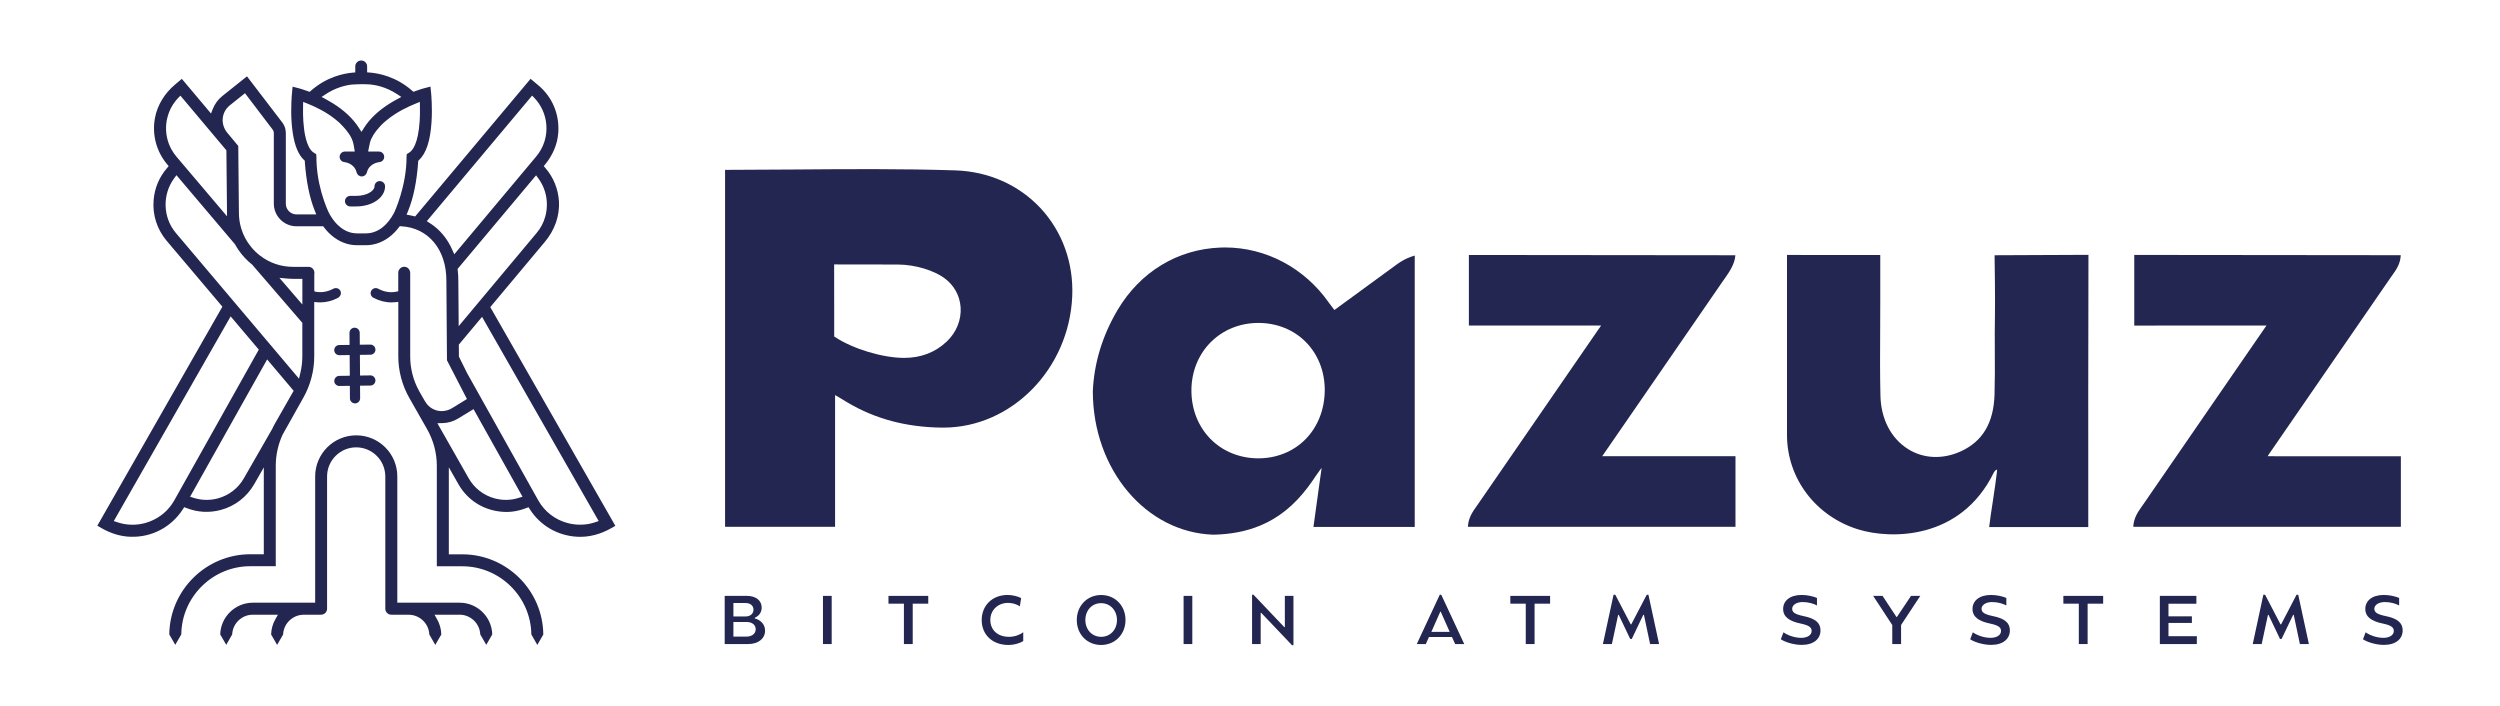 <?xml version="1.0" encoding="UTF-8" standalone="no"?>
<!-- Generator: Adobe Illustrator 26.2.1, SVG Export Plug-In . SVG Version: 6.00 Build 0)  -->

<svg
   version="1.1"
   id="Layer_1"
   x="0px"
   y="0px"
   viewBox="0 0 539.28 152.23"
   xmlSpace="preserve"
   width="539.28"
   height="152.23"
   xmlns="http://www.w3.org/2000/svg"
   xmlnsSvg="http://www.w3.org/2000/svg"><defs
   id="defs99" />
<style
   type="text/css"
   id="style2">
	.st0{fill:#E73061;}
	.st1{fill:#232650;}
</style>
<g
   id="g8"
   transform="translate(-28.245,-56.77)">
	<path
   class="st1"
   d="m 110.17,95.83 c -0.63,0 -1.14,0.51 -1.14,1.14 -0.01,0.97 -1.63,2.05 -3.94,2.05 h -1.29 c -0.63,0 -1.14,0.52 -1.14,1.14 0,0.63 0.51,1.14 1.14,1.14 h 1.29 c 3.48,0 6.22,-1.91 6.22,-4.34 0,-0.61 -0.51,-1.13 -1.14,-1.13"
   id="path4" />
	<path
   class="st1"
   d="m 145.86,103.5 c -0.36,1.3 -0.97,2.47 -1.83,3.49 l -16.84,20.13 -0.08,-9.89 c 0,-0.72 -0.04,-1.45 -0.13,-2.17 l -0.03,-0.28 0.18,-0.21 16.75,-19.98 0.49,0.66 c 0.64,0.86 1.11,1.81 1.43,2.85 0.02,0.06 0.03,0.11 0.05,0.17 l 0.05,0.2 c 0.04,0.13 0.07,0.26 0.1,0.39 0.32,1.52 0.28,3.13 -0.14,4.64 m 11.53,65.67 -0.15,0.05 -0.6,0.2 c -0.79,0.27 -1.61,0.44 -2.44,0.5 -0.28,0.02 -0.56,0.03 -0.83,0.03 -0.91,0 -1.83,-0.12 -2.72,-0.36 -2.68,-0.72 -4.9,-2.45 -6.27,-4.84 l -15.39,-27.52 -1.75,-3.53 -0.02,-2.59 0.03,-0.04 4.98,-5.95 0.09,0.16 z m -16.59,-5.21 -0.6,0.19 c -0.25,0.08 -0.51,0.15 -0.77,0.21 -0.02,0 -0.04,0.01 -0.06,0.02 v 0 c -0.19,0.04 -0.37,0.08 -0.56,0.11 -0.47,0.07 -0.95,0.11 -1.42,0.11 -0.82,0 -1.63,-0.11 -2.43,-0.32 -2.4,-0.65 -4.39,-2.19 -5.62,-4.35 l -6.75,-11.87 1.09,-0.02 c 1.17,-0.02 2.31,-0.35 3.33,-0.96 l 0.05,-0.03 3.22,-1.96 0.11,-0.07 10.57,18.9 z m -14.99,-53.29 c -1.07,-2.46 -2.75,-4.46 -4.87,-5.79 l -0.63,-0.4 22.72,-27.09 0.5,0.52 c 1.48,1.56 2.36,3.52 2.56,5.68 0.23,2.53 -0.55,5 -2.18,6.94 l -17.67,21.09 z m -12.54,-8.02 c -0.74,1.39 -1.6,2.46 -2.57,3.21 -1.33,1.02 -2.6,1.24 -3.44,1.25 -0.2,0 -0.73,0 -1.21,0 -0.37,0 -0.72,0 -0.87,0 -0.81,-0.01 -2.05,-0.22 -3.35,-1.19 -0.25,-0.19 -0.5,-0.4 -0.74,-0.63 -0.71,-0.69 -1.35,-1.57 -1.91,-2.63 -0.01,-0.02 -0.86,-1.74 -1.6,-4.39 C 96.86,95.68 96.5,93.12 96.5,90.65 L 96.46,90.03 95.9,89.68 C 95.48,89.42 95.11,88.96 94.8,88.3 94.69,88.07 94.58,87.81 94.48,87.53 94.32,87.07 94.18,86.54 94.06,85.96 93.97,85.54 93.9,85.08 93.84,84.6 93.77,84.09 93.72,83.54 93.68,82.96 93.61,81.94 93.59,80.84 93.62,79.68 l 0.02,-0.93 0.86,0.34 c 1.7,0.67 4.17,1.83 6.26,3.56 0.53,0.41 0.89,0.76 1.48,1.4 0.81,0.88 1.8,2.07 2.18,3.48 0.07,0.25 0.16,0.75 0.28,1.49 l 0.07,0.44 h -2.12 c -0.61,0 -1.11,0.48 -1.14,1.09 -0.03,0.61 0.43,1.13 1.04,1.19 0.09,0.01 2.13,0.22 2.62,2.22 0.13,0.51 0.58,0.87 1.11,0.87 0.53,0 0.98,-0.36 1.11,-0.87 0.47,-1.93 2.46,-2.2 2.68,-2.22 0.62,-0.05 1.08,-0.58 1.05,-1.19 -0.03,-0.61 -0.53,-1.09 -1.14,-1.09 h -2.32 l 0.08,-0.45 c 0.14,-0.74 0.24,-1.24 0.31,-1.49 0.31,-1.1 0.99,-2.2 2.15,-3.45 0.5,-0.59 1.2,-1.18 1.53,-1.43 2.08,-1.71 4.54,-2.87 6.22,-3.54 l 0.86,-0.35 0.02,0.93 c 0.03,1.12 0,2.21 -0.06,3.23 -0.32,4.86 -1.53,6.32 -2.23,6.76 l -0.56,0.35 -0.04,0.65 c 0,6.23 -2.56,11.75 -2.67,11.98 M 98.53,77.07 c 0.97,-0.63 2.01,-1.14 3.1,-1.5 0.44,-0.15 0.9,-0.27 1.36,-0.37 0.38,-0.08 0.77,-0.15 1.15,-0.19 0.02,0 2.32,-0.17 3.99,-0.02 1.13,0.11 3.39,0.52 5.78,2.09 l 0.91,0.6 -0.96,0.52 c -0.52,0.28 -1,0.55 -1.46,0.84 -2.48,1.54 -4.38,3.33 -5.64,5.32 l -0.54,0.86 -0.55,-0.86 C 104.4,82.37 102.5,80.58 100.03,79.04 99.56,78.75 99.08,78.47 98.58,78.2 L 97.62,77.68 Z M 77.08,89.2 77.22,103.43 66.28,90.53 c -0.4,-0.48 -0.76,-1.01 -1.06,-1.55 -0.9,-1.64 -1.29,-3.51 -1.12,-5.39 0.04,-0.48 0.13,-0.98 0.25,-1.47 0.33,-1.33 0.93,-2.54 1.78,-3.6 0.17,-0.2 0.34,-0.41 0.53,-0.6 l 0.5,-0.52 z m 1.85,20.26 -0.11,0.06 0.11,-0.06 0.03,0.04 c 0.22,0.41 0.47,0.81 0.74,1.21 0.83,1.2 1.82,2.26 2.94,3.14 l 10.82,12.56 v 7.21 c 0,1.2 -0.14,2.4 -0.42,3.58 l -0.3,1.25 -26.59,-31.46 C 63.37,103.67 63.23,98.74 65.8,95.25 l 0.51,-0.69 0.1,0.12 z m 11.18,7.39 c 0.48,0.04 0.92,0.07 1.35,0.07 h 2.01 v 5.54 l -4.95,-5.75 z m -2.52,31.22 c -0.22,0.38 -0.43,0.79 -0.63,1.23 l -6.1,10.63 c -1.23,2.16 -3.23,3.7 -5.62,4.35 -0.79,0.21 -1.61,0.32 -2.43,0.32 -0.95,0 -1.9,-0.15 -2.81,-0.44 l -0.75,-0.24 0.08,-0.14 16.54,-29.48 5.72,6.77 z m -21.77,16.67 c -1.2,2.11 -3.04,3.68 -5.3,4.54 -0.32,0.12 -0.65,0.23 -0.98,0.32 -0.89,0.24 -1.8,0.36 -2.72,0.36 -1.12,0 -2.22,-0.18 -3.28,-0.54 l -0.75,-0.25 0.08,-0.14 25.13,-44.01 6.07,7.17 -0.22,0.39 z m 80.08,-71.72 -0.36,-0.42 0.21,-0.25 c 1.73,-2.07 2.74,-4.46 2.92,-6.92 0.29,-3.99 -1.27,-7.73 -4.3,-10.26 l -1.67,-1.4 -24.9,29.69 -0.39,-0.09 c -0.23,-0.06 -0.45,-0.11 -0.68,-0.15 l -0.78,-0.15 0.3,-0.73 c 1.16,-2.8 1.9,-6.38 2.2,-10.64 l 0.02,-0.25 0.18,-0.17 c 1.54,-1.46 2.42,-4.14 2.68,-8.18 0.21,-3.16 -0.07,-6.03 -0.08,-6.16 l -0.15,-1.49 -1.45,0.38 c -0.01,0 -0.73,0.19 -1.87,0.61 l -0.36,0.13 -0.29,-0.25 c -3.46,-3.04 -7.19,-3.75 -9.1,-3.9 l -0.59,-0.04 v -1.29 c 0,-0.7 -0.57,-1.27 -1.27,-1.27 -0.71,0 -1.29,0.57 -1.29,1.27 v 1.3 l -0.59,0.05 c -1.89,0.17 -5.56,0.9 -8.96,3.89 l -0.29,0.25 -0.36,-0.13 c -1.12,-0.41 -1.86,-0.6 -1.87,-0.61 l -1.45,-0.38 -0.14,1.49 c -0.01,0.12 -0.29,2.97 -0.08,6.15 0.03,0.39 0.06,0.79 0.11,1.23 l 0.15,1.15 c 0.42,2.75 1.21,4.65 2.43,5.81 L 94.01,91.46 94,91.7 c 0.3,4.16 1.01,7.67 2.11,10.43 l 0.36,0.89 h -4.26 c -1.27,0 -2.31,-1.03 -2.31,-2.31 V 85.48 c 0,0 -0.02,-0.6 -0.13,-1 -0.13,-0.47 -0.36,-0.94 -0.65,-1.31 l -7.6,-9.93 -5.31,4.24 c -0.91,0.73 -1.63,1.69 -2.05,2.77 l -0.4,1.01 -6.29,-7.48 -1.43,1.2 c -2.3,1.92 -3.84,4.47 -4.36,7.19 -0.68,3.58 0.27,7.24 2.6,10.02 l 0.35,0.42 -0.36,0.42 c -1.68,1.94 -2.68,4.33 -2.89,6.91 -0.26,3.18 0.73,6.28 2.78,8.73 l 12.06,14.26 -0.23,0.39 -26.75,46.85 0.91,0.53 c 2.03,1.17 4.22,1.82 6.32,1.86 4.57,0.13 8.76,-2.11 11.22,-5.94 l 0.29,-0.45 0.49,0.19 c 2.38,0.94 4.94,1.08 7.42,0.41 3.06,-0.83 5.62,-2.81 7.19,-5.56 l 2.07,-3.61 v 18.73 h -2.92 c -9.54,0 -17.37,7.76 -17.47,17.3 l 1.29,2.24 1.3,-2.25 c 0.09,-8.11 6.76,-14.71 14.88,-14.71 h 5.5 v -21.68 c 0,-2.29 0.51,-4.6 1.47,-6.69 l 4.44,-7.91 c 1.56,-2.74 2.39,-5.85 2.39,-9.01 v -11.7 l 0.59,0.05 c 0.26,0.02 0.48,0.03 0.69,0.03 1.29,0 2.57,-0.32 3.8,-0.96 0.57,-0.29 0.82,-0.96 0.58,-1.49 -0.13,-0.28 -0.36,-0.48 -0.65,-0.58 -0.29,-0.09 -0.59,-0.07 -0.86,0.07 -1.58,0.84 -2.93,0.83 -3.79,0.67 l -0.29,-0.05 -0.06,-0.3 v -3.4 c 0.02,-0.19 0.03,-0.26 0.03,-0.34 0,-0.07 -0.01,-0.14 -0.03,-0.23 -0.1,-0.61 -0.62,-1.06 -1.24,-1.06 h -3.35 c -2.62,0 -5.09,-0.85 -7.15,-2.45 -1.3,-1.01 -2.39,-2.3 -3.16,-3.75 -0.89,-1.67 -1.36,-3.57 -1.36,-5.48 l -0.14,-14.4 -2.35,-2.82 c -0.75,-0.89 -1.11,-2.04 -1,-3.14 0.11,-1.11 0.66,-2.1 1.53,-2.8 l 3.27,-2.61 0.08,0.1 5.91,7.77 c 0.15,0.19 0.23,0.43 0.23,0.67 v 15.27 c 0,2.69 2.19,4.89 4.89,4.89 h 5.77 l 0.19,0.26 c 0.64,0.84 1.36,1.56 2.14,2.13 1.88,1.4 3.71,1.69 4.91,1.69 h 1.99 c 1.21,0 3.04,-0.29 4.93,-1.69 0.78,-0.58 1.5,-1.3 2.14,-2.14 l 0.21,-0.27 0.34,0.02 c 5.81,0.32 9.71,5 9.71,11.66 l 0.13,17.25 4.31,8.35 -3.19,1.96 c -1.01,0.61 -2.2,0.8 -3.28,0.52 -1.08,-0.28 -1.99,-0.97 -2.54,-1.95 -0.03,-0.06 -0.08,-0.13 -0.13,-0.19 l -0.85,-1.48 v 0 l -0.07,-0.12 -0.28,-0.5 c -1.24,-2.26 -1.9,-4.82 -1.9,-7.4 v -17.99 c 0,-0.68 -0.46,-1.27 -1.07,-1.36 -0.39,-0.06 -0.76,0.04 -1.05,0.29 -0.29,0.25 -0.46,0.61 -0.46,0.98 v 4 l -0.64,0.13 c -1.22,0.2 -2.47,-0.03 -3.7,-0.69 -0.26,-0.14 -0.56,-0.16 -0.84,-0.08 -0.28,0.09 -0.51,0.28 -0.65,0.54 -0.14,0.26 -0.16,0.56 -0.08,0.84 0.08,0.28 0.28,0.51 0.54,0.65 1.26,0.67 2.57,1.01 3.9,1.01 0.24,0 0.47,-0.01 0.73,-0.04 l 0.75,-0.07 v 11.73 c 0,3.15 0.83,6.27 2.39,9.01 l 3.85,6.76 c 1.35,2.39 2.07,5.1 2.07,7.85 v 21.68 h 5.5 c 8.12,0 14.79,6.6 14.89,14.71 l 1.29,2.25 1.29,-2.24 c -0.09,-9.54 -7.92,-17.3 -17.47,-17.3 h -2.91 v -18.77 l 2.07,3.64 c 2.01,3.53 5.53,5.71 9.67,5.97 1.64,0.11 3.34,-0.18 5.05,-0.85 l 0.4,-0.15 0.29,0.45 c 2.26,3.52 5.97,5.68 10.2,5.92 2.48,0.14 5.03,-0.51 7.39,-1.87 l 0.85,-0.49 -26.98,-47.18 0.06,-0.07 11.74,-14.03 c 2.11,-2.52 3.18,-5.59 3.02,-8.65 -0.16,-2.7 -1.16,-5.21 -2.92,-7.24"
   id="path6" />
</g>
<polygon
   class="st1"
   points="140.8,163.96 140.2,164.15 "
   id="polygon10"
   transform="translate(-28.245,-56.77)" />
<g
   id="g14"
   transform="translate(-28.245,-56.77)">
	<path
   class="st1"
   d="m 139.37,164.38 v 0 c 0.02,-0.01 0.04,-0.01 0.06,-0.02 -0.2,0.05 -0.41,0.09 -0.62,0.13 0.19,-0.04 0.37,-0.07 0.56,-0.11"
   id="path12" />
</g>
<path
   class="st1"
   d="m 98.805,90.27 3.21,-1.96 z"
   id="path16" />
<g
   id="g56"
   transform="translate(-28.245,-56.77)">
	<polygon
   class="st1"
   points="127,147.07 127.05,147.04 "
   id="polygon18" />
	<path
   class="st1"
   d="m 101.44,140.03 2.27,-0.03 0.02,2.7 c 0,0.6 0.5,1.09 1.1,1.09 0.3,0 0.58,-0.12 0.78,-0.33 0.21,-0.21 0.32,-0.49 0.32,-0.78 l -0.02,-2.71 2.23,-0.03 c 0.3,0 0.57,-0.12 0.78,-0.33 0.2,-0.21 0.31,-0.49 0.31,-0.78 0,-0.3 -0.12,-0.57 -0.33,-0.77 -0.23,-0.22 -0.51,-0.34 -0.76,-0.31 l -2.23,0.03 -0.03,-4.46 2.27,-0.03 c 0.3,0 0.57,-0.12 0.77,-0.33 0.21,-0.21 0.32,-0.49 0.31,-0.78 -0.01,-0.6 -0.5,-1.08 -1.1,-1.08 l -2.27,0.03 -0.02,-2.58 c -0.01,-0.6 -0.5,-1.09 -1.11,-1.09 -0.3,0 -0.57,0.12 -0.78,0.33 -0.21,0.21 -0.32,0.49 -0.32,0.78 l 0.02,2.6 -2.23,0.03 c -0.29,0 -0.57,0.12 -0.77,0.33 -0.2,0.21 -0.31,0.49 -0.31,0.78 0.01,0.6 0.5,1.08 1.1,1.08 l 2.23,-0.03 0.03,4.46 -2.27,0.03 c -0.3,0.01 -0.57,0.12 -0.77,0.34 -0.2,0.21 -0.31,0.49 -0.31,0.78 0,0.57 0.5,1.06 1.09,1.06"
   id="path20" />
	<path
   class="st1"
   d="m 127.41,186.78 h -13.46 v -27.24 c 0,-4.89 -3.97,-8.86 -8.86,-8.86 -4.89,0 -8.86,3.97 -8.86,8.86 v 27.24 H 82.77 c -3.78,0 -6.93,3.07 -7.02,6.85 l 1.3,2.24 1.28,-2.25 c 0.1,-2.35 2.08,-4.25 4.43,-4.25 h 5.44 l -0.55,0.97 c -0.58,1 -0.89,2.14 -0.92,3.3 l 1.29,2.24 1.3,-2.25 c 0.09,-2.35 2.08,-4.25 4.43,-4.25 l 3.75,-0.01 c 0.72,0 1.3,-0.58 1.3,-1.29 v -28.53 c 0,-3.46 2.82,-6.28 6.28,-6.28 3.46,0 6.28,2.82 6.28,6.28 v 28.53 c 0,0.71 0.58,1.29 1.29,1.29 l 3.77,0.01 c 2.35,0 4.34,1.9 4.43,4.25 l 1.29,2.25 1.3,-2.24 c -0.03,-1.16 -0.34,-2.3 -0.92,-3.3 l -0.55,-0.97 h 5.44 c 2.35,0 4.34,1.91 4.43,4.25 l 1.3,2.25 1.29,-2.24 c -0.09,-3.79 -3.23,-6.85 -7.02,-6.85"
   id="path22" />
	<path
   class="st1"
   d="m 232.45,130.46 c -2.46,2.33 -5.55,3.51 -9.17,3.51 -4.63,0 -11.06,-1.94 -14.95,-4.52 l -0.14,-0.09 v -5.21 c -0.01,-4.02 -0.01,-9.1 -0.01,-10.02 v -0.32 h 0.32 c 1.2,0 3.97,0.01 6.73,0.01 2.73,0.01 5.45,0.01 6.6,0.01 4.13,0 8,1.42 9.99,2.83 2.16,1.52 3.45,3.78 3.64,6.37 0.19,2.73 -0.9,5.44 -3.01,7.43 m 1.85,-36.94 c -11.52,-0.37 -23.28,-0.28 -34.66,-0.19 -4.9,0.03 -9.97,0.07 -14.99,0.08 v 77 h 23.73 v -28.42 l 0.48,0.27 c 0.38,0.22 0.87,0.52 1.32,0.8 0.33,0.2 0.64,0.39 0.88,0.53 6.02,3.56 12.69,5.34 20.39,5.42 0.09,0 0.19,0 0.28,0 14.73,0 27.17,-12.67 27.81,-28.39 0.29,-7.16 -2.14,-13.89 -6.84,-18.95 -4.69,-5.02 -11.22,-7.92 -18.4,-8.15"
   id="path24" />
	<path
   class="st1"
   d="m 459.05,158.08 c 0.01,0 -0.07,0.78 -0.08,0.79 -0.13,1.26 -0.47,3.49 -0.82,5.84 -0.33,2.16 -0.67,4.39 -0.82,5.75 h 21.38 v -0.63 c -0.01,-12.82 -0.02,-44 0.04,-58.09 -3.1,0 -17.87,0.08 -20.25,0.09 0.03,1.7 0.14,9.67 0.08,12.7 -0.06,2.67 -0.04,5.39 -0.03,8.02 0.02,3.06 0.03,6.23 -0.06,9.34 -0.19,6.11 -2.58,10.12 -7.32,12.26 -3.9,1.76 -8.03,1.57 -11.35,-0.52 -3.65,-2.29 -5.82,-6.47 -5.94,-11.45 -0.11,-4.67 -0.09,-9.42 -0.06,-14.01 0.01,-2.07 0.02,-4.15 0.02,-6.22 v -10.17 h -5.23 c -5.08,0 -10.35,0.01 -14.89,-0.02 v 38.83 c 0,9.38 6.2,17.58 15.44,20.4 6.97,2.13 21.98,2.29 29.13,-12.2 -0.01,0 0.33,-0.71 0.76,-0.71"
   id="path26" />
	<path
   class="st1"
   d="m 372.97,127.93 c 0,0 -20.78,30.18 -25.94,37.65 l -0.29,0.41 c -0.83,1.17 -1.76,2.49 -1.85,4.41 h 57.72 v -15.22 h -28.75 l 6.41,-9.29 c 6.41,-9.31 16.08,-23.34 19.66,-28.54 l 0.34,-0.48 c 0.93,-1.32 2.19,-3.1 2.32,-5.04 l -57.49,-0.06 v 15.22 h 28.53 z"
   id="path28" />
	<path
   class="st1"
   d="m 305.6,166.84 c -0.28,0.23 -0.57,0.44 -0.86,0.65 0.29,-0.21 0.58,-0.42 0.86,-0.65"
   id="path30" />
	<path
   class="st1"
   d="m 310.39,161.84 c -0.2,0.26 -0.41,0.51 -0.61,0.76 0.2,-0.26 0.41,-0.5 0.61,-0.76"
   id="path32" />
	<path
   class="st1"
   d="m 304.29,167.82 c -0.33,0.23 -0.66,0.44 -0.99,0.64 0.33,-0.2 0.66,-0.41 0.99,-0.64"
   id="path34" />
	<path
   class="st1"
   d="m 306.86,165.75 c -0.25,0.23 -0.51,0.44 -0.76,0.66 0.25,-0.21 0.51,-0.43 0.76,-0.66"
   id="path36" />
	<path
   class="st1"
   d="m 308.07,164.56 c -0.23,0.24 -0.46,0.45 -0.69,0.68 0.24,-0.23 0.47,-0.45 0.69,-0.68"
   id="path38" />
	<path
   class="st1"
   d="m 309.25,163.25 c -0.21,0.25 -0.43,0.48 -0.64,0.72 0.21,-0.24 0.43,-0.47 0.64,-0.72"
   id="path40" />
	<path
   class="st1"
   d="m 311.49,160.31 c -0.19,0.28 -0.39,0.54 -0.58,0.81 0.19,-0.27 0.38,-0.53 0.58,-0.81"
   id="path42" />
	<path
   class="st1"
   d="m 309.76,151.62 c -2.61,2.59 -6.19,4.02 -10.08,4.02 h -0.07 c -3.95,-0.02 -7.59,-1.5 -10.23,-4.17 -2.7,-2.73 -4.17,-6.5 -4.13,-10.61 0.07,-8.22 6.28,-14.43 14.45,-14.43 h 0.01 c 3.94,0 7.55,1.45 10.18,4.08 2.67,2.68 4.13,6.38 4.12,10.42 -0.02,4.18 -1.52,7.98 -4.25,10.69 m 23.64,-39.71 c -0.69,0.2 -2.11,0.63 -3.85,1.9 -4.11,3.01 -12.65,9.26 -13.21,9.65 l -0.25,0.18 -0.61,-0.8 c -0.23,-0.3 -0.4,-0.52 -0.56,-0.75 -5.27,-7.53 -13.6,-11.94 -22.43,-11.94 -0.33,0 -0.66,0.01 -0.98,0.02 -9.24,0.34 -17.33,5.25 -22.19,13.47 -3.28,5.55 -5.08,11.45 -5.34,17.55 0.02,16.86 11.44,30.44 26.01,30.92 3.76,-0.08 7.09,-0.72 10.08,-1.96 0,0 0.01,0 0.01,-0.01 0.49,-0.2 0.97,-0.43 1.45,-0.66 0.08,-0.04 0.15,-0.08 0.23,-0.12 0.4,-0.21 0.79,-0.42 1.18,-0.65 0.12,-0.07 0.24,-0.16 0.36,-0.23 0.33,-0.21 0.67,-0.42 0.99,-0.64 0.15,-0.11 0.3,-0.23 0.45,-0.33 0.29,-0.21 0.58,-0.42 0.86,-0.65 0.17,-0.14 0.33,-0.29 0.5,-0.43 0.25,-0.22 0.51,-0.43 0.76,-0.66 0.18,-0.17 0.35,-0.35 0.53,-0.52 0.23,-0.22 0.46,-0.44 0.69,-0.68 0.18,-0.19 0.36,-0.39 0.53,-0.59 0.22,-0.24 0.43,-0.47 0.64,-0.72 0.18,-0.21 0.35,-0.43 0.52,-0.65 0.2,-0.25 0.41,-0.5 0.61,-0.76 0.18,-0.23 0.35,-0.48 0.52,-0.72 0.19,-0.27 0.39,-0.53 0.58,-0.81 0.17,-0.25 0.33,-0.53 0.51,-0.78 1.02,-1.49 1.35,-1.83 1.35,-1.83 l -0.3,2.1 c -0.24,1.69 -0.49,3.51 -0.74,5.34 -0.27,1.93 -0.47,3.46 -0.73,5.29 h 21.85 V 111.9 c -0.01,0 -0.01,0 -0.02,0.01"
   id="path44" />
	<path
   class="st1"
   d="m 290,172.1 c 3.76,-0.08 7.08,-0.72 10.07,-1.96 -2.99,1.24 -6.32,1.88 -10.07,1.96 -0.01,0 0,0 0,0"
   id="path46" />
	<path
   class="st1"
   d="m 301.53,169.47 c -0.47,0.24 -0.96,0.46 -1.45,0.67 0.49,-0.21 0.98,-0.43 1.45,-0.67"
   id="path48" />
	<path
   class="st1"
   d="m 302.94,168.7 c -0.39,0.23 -0.78,0.44 -1.18,0.65 0.39,-0.21 0.79,-0.42 1.18,-0.65"
   id="path50" />
	<path
   class="st1"
   d="m 518.88,155.18 h -0.75 -0.72 l 0.3,-0.49 c 0,0 0.04,-0.06 0.12,-0.17 l 0.2,-0.28 5.11,-7.42 c 6.53,-9.48 17.1,-24.83 20.83,-30.23 l 0.34,-0.48 c 0.85,-1.19 1.72,-2.42 1.81,-4.29 l -57.04,-0.06 c 0,0 0,0 0,0 h -0.45 V 127 l 28.52,-0.01 -6.18,8.96 c -6.55,9.52 -16.77,24.34 -20.41,29.64 l -0.29,0.41 c -0.83,1.17 -1.76,2.49 -1.85,4.41 h 57.72 v -15.22 h -27.26 z"
   id="path52" />
	<path
   class="st1"
   d="m 189.31,194.09 c 1.15,0 1.95,-0.64 1.95,-1.59 0,-0.95 -0.8,-1.56 -1.96,-1.56 h -2.85 v 3.15 z m -0.23,-4.34 c 0.99,0 1.7,-0.59 1.7,-1.46 0,-0.89 -0.71,-1.44 -1.7,-1.44 h -2.63 v 2.9 z m -4.51,-4.44 h 4.83 c 1.85,0 3.15,0.98 3.15,2.52 0,1.02 -0.58,1.81 -1.5,2.21 v 0.12 c 1.35,0.37 2.23,1.35 2.23,2.66 0,1.77 -1.57,2.88 -3.65,2.88 h -5.06 z"
   id="path54" />
</g>
<rect
   x="177.525"
   y="128.54"
   class="st1"
   width="1.88"
   height="10.39"
   id="rect58" />
<polygon
   class="st1"
   points="219.9,185.31 228.48,185.31 228.48,186.99 225.13,186.99 225.13,195.7 223.23,195.7 223.23,186.99 219.9,186.99 "
   id="polygon60"
   transform="translate(-28.245,-56.77)" />
<g
   id="g66"
   transform="translate(-28.245,-56.77)">
	<path
   class="st1"
   d="m 240.01,190.53 c 0,-3.09 2.21,-5.42 5.61,-5.42 0.95,0 2.15,0.27 2.9,0.67 l -0.28,1.78 c -0.63,-0.43 -1.58,-0.74 -2.54,-0.74 -2.2,0 -3.83,1.56 -3.83,3.67 0,2.17 1.56,3.65 4.03,3.65 1.18,0 2.28,-0.39 3.07,-0.99 v 1.9 c -0.81,0.52 -2.06,0.85 -3.18,0.85 -3.56,-0.01 -5.78,-2.28 -5.78,-5.37"
   id="path62" />
	<path
   class="st1"
   d="m 269.19,190.52 c 0,-2.06 -1.43,-3.64 -3.43,-3.64 -1.98,0 -3.39,1.56 -3.39,3.64 0,2.06 1.43,3.62 3.4,3.62 2,0 3.42,-1.56 3.42,-3.62 m -8.67,0 c 0,-3.07 2.24,-5.4 5.25,-5.4 3.02,0 5.26,2.31 5.26,5.39 0,3.07 -2.24,5.39 -5.28,5.39 -3.01,-0.01 -5.23,-2.31 -5.23,-5.38"
   id="path64" />
</g>
<rect
   x="255.315"
   y="128.54"
   class="st1"
   width="1.88"
   height="10.39"
   id="rect68" />
<polygon
   class="st1"
   points="305.28,192.05 305.4,192.05 305.4,185.31 307.26,185.31 307.26,195.95 306.95,195.95 300.31,188.97 300.19,188.97 300.19,195.7 298.33,195.7 298.33,185.06 298.64,185.06 "
   id="polygon70"
   transform="translate(-28.245,-56.77)" />
<path
   class="st1"
   d="m 312.715,136.3 -1.93,-4.35 h -0.1 l -1.92,4.35 z m -2.14,-8.01 h 0.32 l 4.96,10.64 h -1.96 l -0.69,-1.52 h -4.96 l -0.68,1.52 h -1.95 z"
   id="path72" />
<polygon
   class="st1"
   points="354.04,185.31 362.62,185.31 362.62,186.99 359.27,186.99 359.27,195.7 357.37,195.7 357.37,186.99 354.04,186.99 "
   id="polygon74"
   transform="translate(-28.245,-56.77)" />
<polygon
   class="st1"
   points="380.24,194.6 379.9,194.6 377.42,189.4 377.3,189.4 375.95,195.7 374.01,195.7 376.31,185.06 376.68,185.06 380.01,191.45 380.13,191.45 383.47,185.06 383.83,185.06 386.13,195.7 384.19,195.7 382.86,189.4 382.72,189.4 "
   id="polygon76"
   transform="translate(-28.245,-56.77)" />
<g
   id="g80"
   transform="translate(-28.245,-56.77)">
	<path
   class="st1"
   d="m 412.39,194.67 0.57,-1.5 c 1.15,0.8 2.65,1.19 3.85,1.19 1.28,0 2.23,-0.59 2.23,-1.47 0,-0.8 -0.57,-1.23 -2.41,-1.62 -2.35,-0.49 -3.74,-1.4 -3.74,-3.15 0,-1.74 1.46,-3.01 3.99,-3.01 1.29,0 2.51,0.31 3.31,0.64 v 1.62 c -0.75,-0.38 -1.79,-0.73 -3.11,-0.73 -1.32,0 -2.24,0.65 -2.24,1.44 0,0.77 0.58,1.19 2.37,1.57 2.62,0.52 3.74,1.47 3.74,3.1 0,1.83 -1.46,3.13 -4.03,3.13 -1.46,0.01 -3.42,-0.48 -4.53,-1.21"
   id="path78" />
</g>
<polygon
   class="st1"
   points="434.33,185.31 437.33,189.85 437.44,189.85 440.47,185.31 442.47,185.31 438.33,191.59 438.33,195.7 436.43,195.7 436.43,191.6 432.31,185.31 "
   id="polygon82"
   transform="translate(-28.245,-56.77)" />
<g
   id="g86"
   transform="translate(-28.245,-56.77)">
	<path
   class="st1"
   d="m 453.24,194.67 0.57,-1.5 c 1.15,0.8 2.65,1.19 3.85,1.19 1.28,0 2.23,-0.59 2.23,-1.47 0,-0.8 -0.57,-1.23 -2.41,-1.62 -2.35,-0.49 -3.74,-1.4 -3.74,-3.15 0,-1.74 1.46,-3.01 3.99,-3.01 1.29,0 2.51,0.31 3.31,0.64 v 1.62 c -0.75,-0.38 -1.79,-0.73 -3.11,-0.73 -1.32,0 -2.24,0.65 -2.24,1.44 0,0.77 0.58,1.19 2.37,1.57 2.62,0.52 3.74,1.47 3.74,3.1 0,1.83 -1.46,3.13 -4.03,3.13 -1.46,0.01 -3.42,-0.48 -4.53,-1.21"
   id="path84" />
</g>
<polygon
   class="st1"
   points="473.34,185.31 481.92,185.31 481.92,186.99 478.57,186.99 478.57,195.7 476.67,195.7 476.67,186.99 473.34,186.99 "
   id="polygon88"
   transform="translate(-28.245,-56.77)" />
<polygon
   class="st1"
   points="501.06,191.14 496.01,191.14 496.01,194 502.14,194 502.12,195.7 494.15,195.7 494.15,185.31 502.03,185.31 502.03,187 496.01,187 496.01,189.72 501.06,189.72 "
   id="polygon90"
   transform="translate(-28.245,-56.77)" />
<polygon
   class="st1"
   points="520.41,194.6 520.07,194.6 517.59,189.4 517.47,189.4 516.12,195.7 514.19,195.7 516.48,185.06 516.85,185.06 520.18,191.45 520.31,191.45 523.64,185.06 524,185.06 526.3,195.7 524.36,195.7 523.03,189.4 522.9,189.4 "
   id="polygon92"
   transform="translate(-28.245,-56.77)" />
<path
   class="st1"
   d="m 509.725,137.9 0.57,-1.5 c 1.15,0.8 2.65,1.19 3.85,1.19 1.28,0 2.23,-0.59 2.23,-1.47 0,-0.8 -0.57,-1.23 -2.41,-1.62 -2.35,-0.49 -3.74,-1.4 -3.74,-3.15 0,-1.74 1.46,-3.01 3.99,-3.01 1.29,0 2.51,0.31 3.31,0.64 v 1.62 c -0.75,-0.38 -1.79,-0.73 -3.11,-0.73 -1.32,0 -2.24,0.65 -2.24,1.44 0,0.77 0.58,1.19 2.37,1.57 2.62,0.52 3.74,1.47 3.74,3.1 0,1.83 -1.46,3.13 -4.03,3.13 -1.46,0.01 -3.42,-0.48 -4.53,-1.21"
   id="path94" />
</svg>
